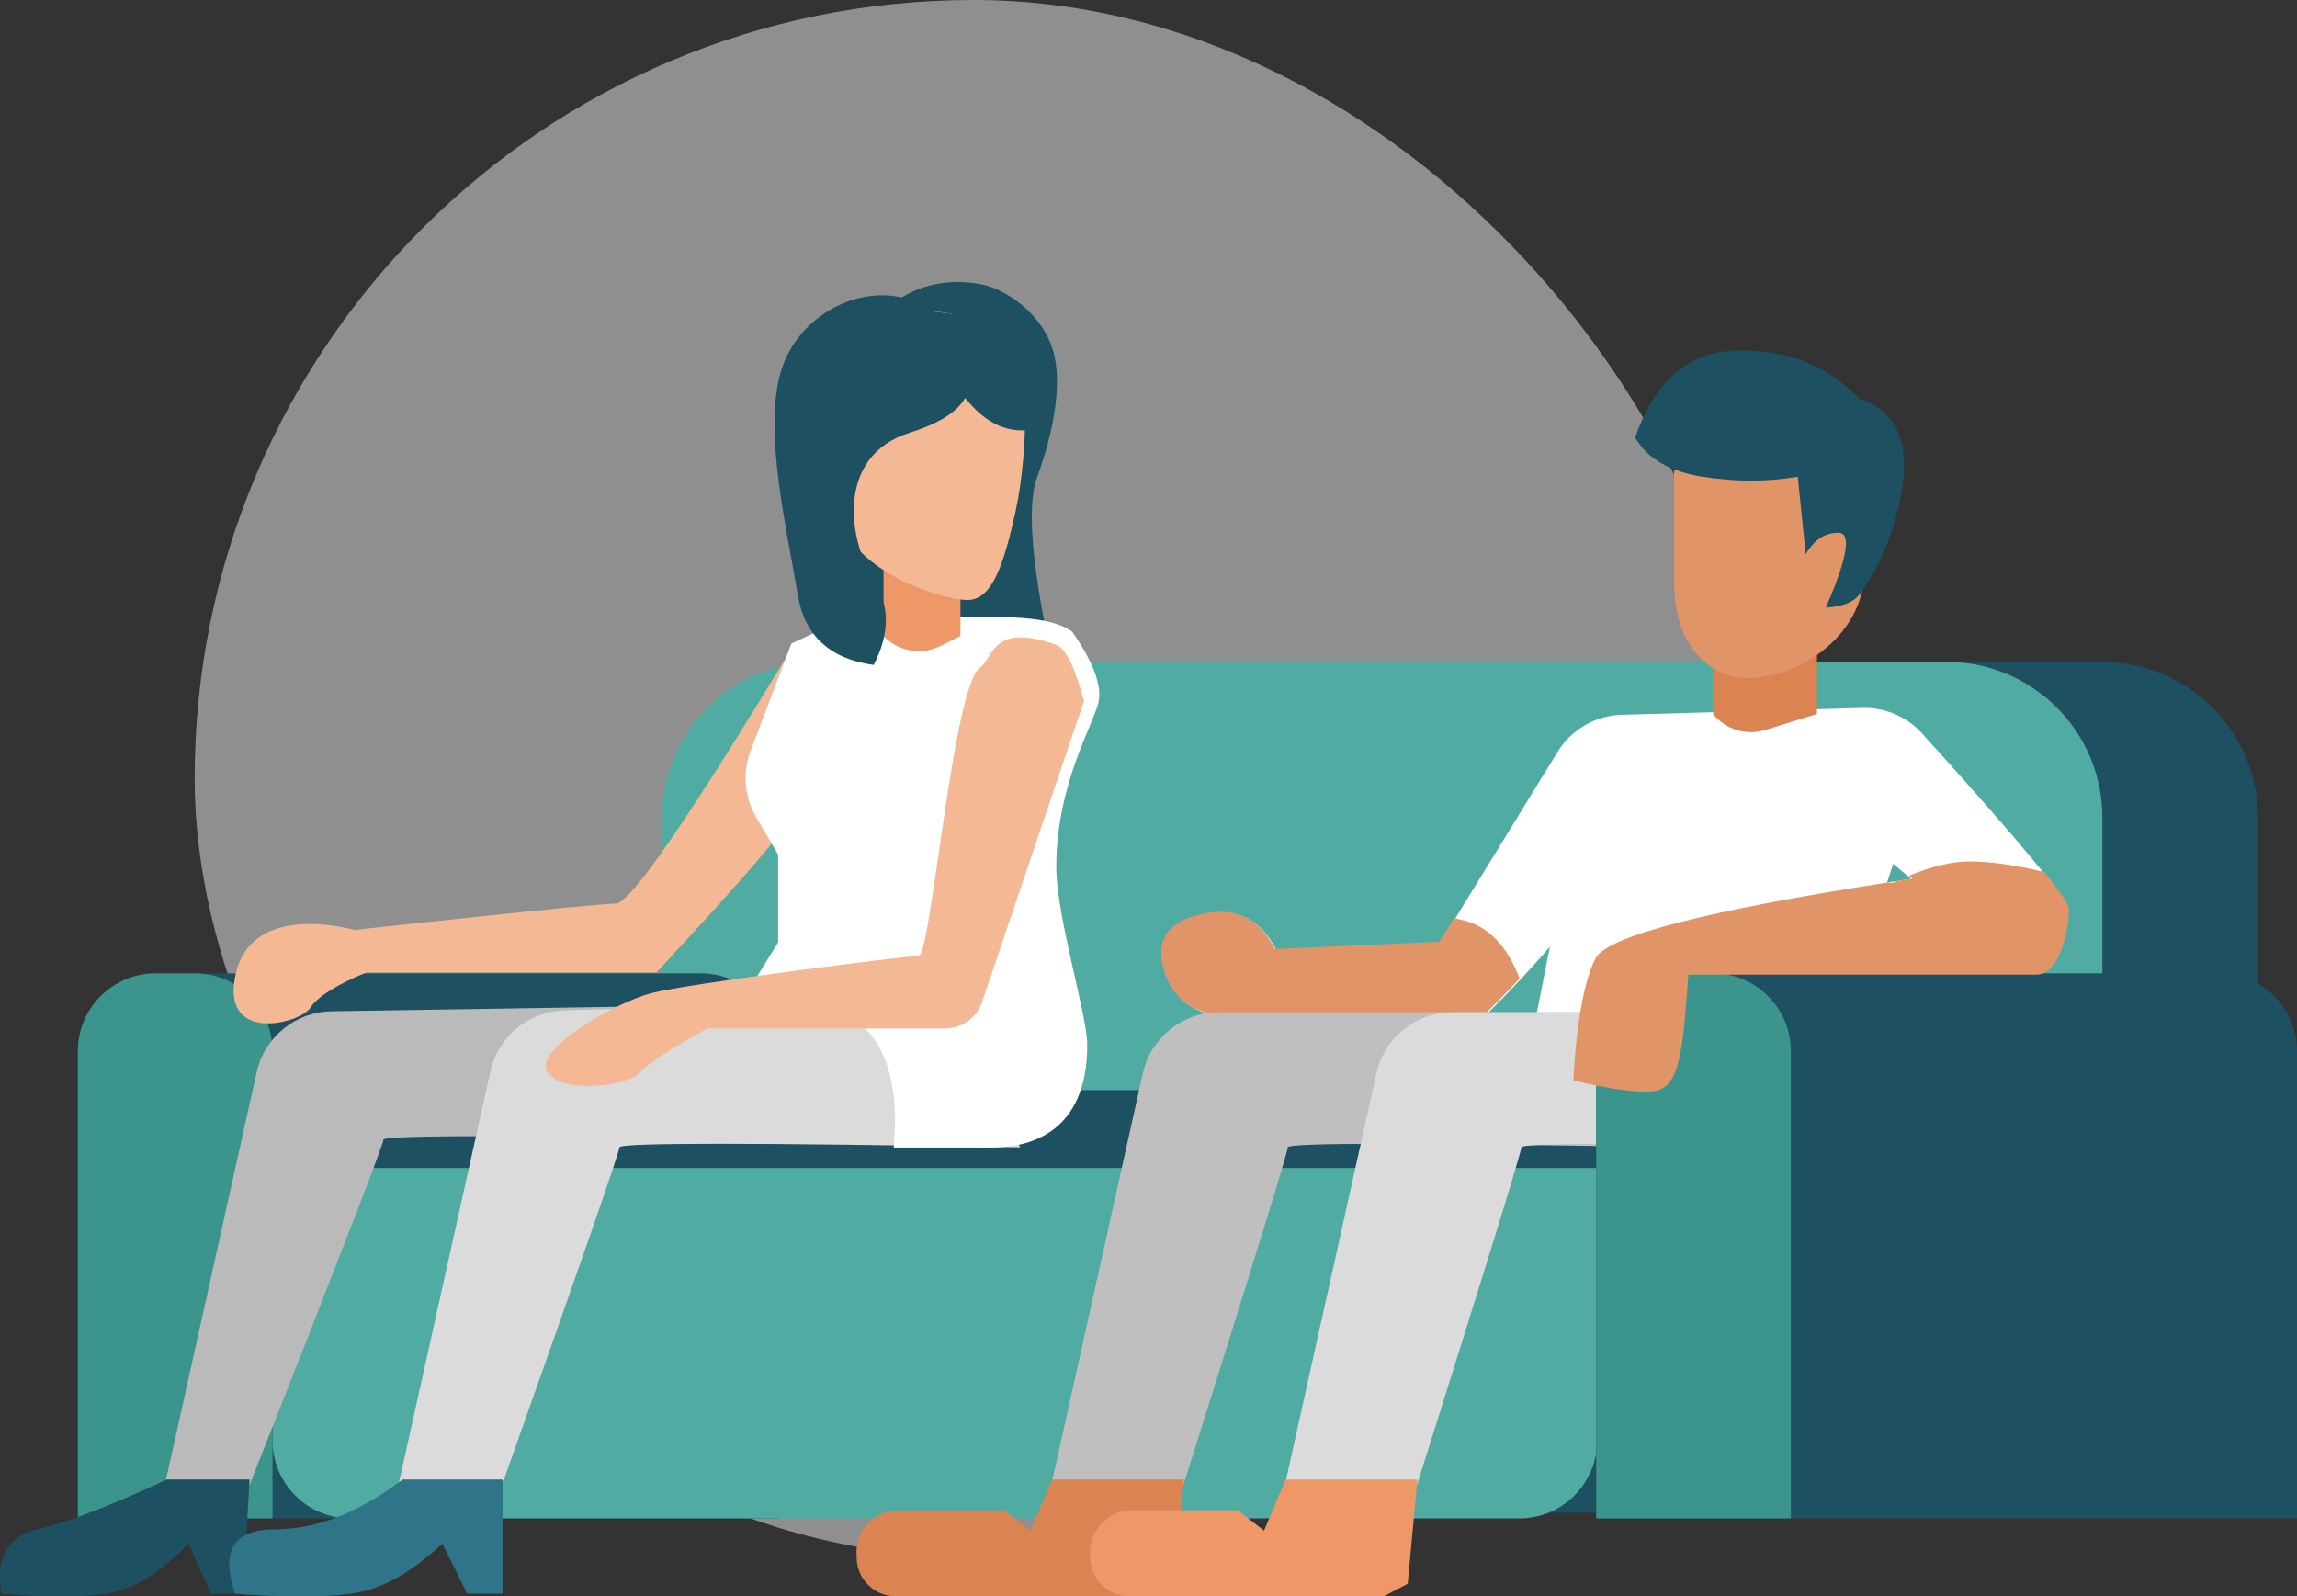 <?xml version="1.0" encoding="UTF-8"?>
<svg width="59px" height="41px" viewBox="0 0 59 41" version="1.1" xmlns="http://www.w3.org/2000/svg" xmlns:xlink="http://www.w3.org/1999/xlink">
    <rect x="0" y="0" width="59" height="41" fill="#333333" stroke="none"/>
    <!-- Generator: sketchtool 51.1 (57501) - http://www.bohemiancoding.com/sketch -->
    <title>755DDE18-528B-4095-99A5-B7E9BF8B81D1</title>
    <desc>Created with sketchtool.</desc>
    <defs></defs>
    <g id="Page-1" stroke="none" stroke-width="1" fill="none" fill-rule="evenodd">
        <g id="List-Your-Property---Step-1-(Estate-type)-Coliving-Selected-" transform="translate(-312, -389)">
            <g id="co-living" transform="translate(288, 365)">
                <g id="coliving" transform="translate(24, 24)">
                    <rect id="Rectangle-25" fill="#ECECEC" opacity="0.5" x="5" y="0" width="40" height="40" rx="20"></rect>
                    <g id="Group-20" transform="translate(0, 7)">
                        <path d="M25,10 L54,10 C56.209,10 58,11.791 58,14 L58,25 L21,25 L21,14 C21,11.791 22.791,10 25,10 Z" id="Rectangle-7-Copy" fill="#1D5060"></path>
                        <path d="M21,10 L50,10 C52.209,10 54,11.791 54,14 L54,25 L17,25 L17,14 C17,11.791 18.791,10 21,10 Z" id="Rectangle-7" fill="#50ACA3"></path>
                        <path d="M4,18 L18,18 C19.105,18 20,18.895 20,20 L20,32 L2,32 L2,20 C2,18.895 2.895,18 4,18 Z" id="Rectangle-27-Copy-4" fill="#1D5060"></path>
                        <path d="M9,21 L23,21 C24.105,21 25,21.895 25,23 L25,31.854 L7,31.854 L7,23 C7,21.895 7.895,21 9,21 Z" id="Rectangle-27" fill="#1D5060"></path>
                        <path d="M26,21 L41,21 C42.105,21 43,21.895 43,23 L43,31.854 L24,31.854 L24,23 C24,21.895 24.895,21 26,21 Z" id="Rectangle-27-Copy" fill="#1D5060"></path>
                        <path d="M7,23 L41.025,23 L41.025,30 C41.025,31.105 40.129,32 39.025,32 L9,32 C7.895,32 7,31.105 7,30 L7,23 Z" id="Rectangle-26" fill="#50ACA3"></path>
                        <path d="M4,18 L5,18 C6.105,18 7,18.895 7,20 L7,32 L2,32 L2,20 C2,18.895 2.895,18 4,18 Z" id="Rectangle-27-Copy-3" fill="#3C958C"></path>
                        <path d="M39.81,17.314 C39.411,17.791 38.867,18.373 38.176,19.062 L31.661,19.062 C30.914,19.186 30.188,18.747 29.951,18.028 C29.708,17.292 29.924,16.808 30.601,16.577 C31.596,16.238 32.321,16.509 32.777,17.392 L36.999,17.207 L40.008,12.311 C40.361,11.737 40.98,11.379 41.655,11.36 L47.83,11.183 C48.415,11.166 48.977,11.406 49.37,11.839 C51.864,14.594 53.111,16.098 53.111,16.354 C53.111,16.767 52.917,18.038 52.264,18.038 L47.688,18.038 L46.593,21.353 L39.099,20.913 L39.81,17.314 Z M48.628,15.189 L48.47,15.668 C48.672,15.637 48.879,15.605 49.089,15.573 L48.628,15.189 Z" id="Combined-Shape" fill="#FFFFFF"></path>
                        <path d="M37.348,16.579 C37.432,16.599 37.521,16.622 37.616,16.646 C38.242,16.807 38.714,17.304 39.033,18.137 C38.771,18.415 38.477,18.718 38.15,19.044 L31.634,19.044 C30.887,19.168 30.162,18.729 29.924,18.01 C29.681,17.274 29.898,16.79 30.574,16.559 C31.569,16.22 32.295,16.491 32.751,17.374 L36.972,17.189 L37.348,16.579 Z" id="Combined-Shape" fill="#E09467"></path>
                        <path d="M39.709,19 L31.307,19 C30.37,19 29.559,19.651 29.355,20.566 L27,31.154 L30.393,31.154 C32.182,25.486 33.077,22.591 33.077,22.47 C33.077,22.348 36.376,22.348 42.973,22.47 L41.196,19 L39.709,19 Z" id="Path-5" fill="#BFBFBF"></path>
                        <path d="M19.003,18.808 L8.512,18.975 C7.587,18.99 6.793,19.637 6.592,20.54 L4.231,31.154 L6.406,31.154 C8.701,25.355 9.848,22.394 9.848,22.273 C9.848,22.151 13.626,22.151 21.181,22.273 L21.181,19.571 L19.003,18.808 Z" id="Path-5-Copy-2" fill="#BABABA"></path>
                        <path d="M45.709,19 L37.307,19 C36.37,19 35.559,19.651 35.355,20.566 L33,31.154 L36.393,31.154 C38.182,25.486 39.077,22.591 39.077,22.47 C39.077,22.348 42.376,22.348 48.973,22.47 L47.196,19 L45.709,19 Z" id="Path-5-Copy" fill="#DBDBDB"></path>
                        <path d="M22.94,19 C23.13,18.877 22.476,18.816 20.978,18.816 C19.69,18.816 17.527,18.861 14.49,18.952 L14.49,18.952 C13.575,18.979 12.796,19.624 12.597,20.517 L10.231,31.154 L12.934,31.03 C14.918,25.445 15.91,22.591 15.91,22.47 C15.91,22.348 19.342,22.348 26.204,22.47 L24.427,19 L22.94,19 Z" id="Path-5-Copy-3" fill="#DBDBDB"></path>
                        <path d="M43,18 L57,18 C58.105,18 59,18.895 59,20 L59,32 L41,32 L41,20 C41,18.895 41.895,18 43,18 Z" id="Rectangle-27-Copy-2" fill="#1D5060"></path>
                        <path d="M23.077,31.791 L25.789,31.791 L26.468,32.313 L27.024,31 L27.698,31 L30.409,31 L30.157,33.68 L29.545,34 L23.003,34 C22.461,34 22.017,33.568 22.004,33.025 L22,32.896 C21.985,32.301 22.455,31.807 23.05,31.791 C23.059,31.791 23.068,31.791 23.077,31.791 Z" id="Rectangle-5" fill="#DB8452"></path>
                        <path d="M29.077,31.791 L31.789,31.791 L32.468,32.313 L33.024,31 L33.698,31 L36.409,31 L36.157,33.68 L35.545,34 L29.003,34 C28.461,34 28.017,33.568 28.004,33.025 L28,32.896 C27.985,32.301 28.455,31.807 29.05,31.791 C29.059,31.791 29.068,31.791 29.077,31.791 Z" id="Rectangle-5-Copy" fill="#EE9867"></path>
                        <path d="M43,18 L44,18 C45.105,18 46,18.895 46,20 L46,32 L41,32 L41,20 C41,18.895 41.895,18 43,18 Z" id="Rectangle-27-Copy-2" fill="#3C958C"></path>
                        <path d="M53.144,16.35 C53.144,16.763 52.95,18.034 52.298,18.034 L43.367,18.034 C43.235,19.857 43.157,20.75 42.655,20.977 C42.168,21.197 40.414,20.75 40.414,20.75 C40.414,20.75 40.497,18.501 40.991,17.603 C41.306,17.031 43.933,16.376 48.485,15.667 C48.531,15.669 48.577,15.672 48.623,15.675 C48.654,15.66 48.685,15.645 48.715,15.631 C48.849,15.611 48.985,15.59 49.123,15.569 L49.031,15.493 C49.624,15.249 50.142,15.126 50.584,15.126 C51.122,15.126 51.764,15.217 52.509,15.398 C52.932,15.927 53.144,16.244 53.144,16.35 Z" id="Combined-Shape" fill="#E09467"></path>
                        <path d="M44,9 L46.67,9 L46.67,11.338 L45.343,11.749 C44.854,11.9 44.321,11.738 44,11.338 L44,9 Z" id="Rectangle-6" fill="#DB8452"></path>
                        <path d="M43,5.03 C43,6.169 43,7.148 43,7.967 C43,9.195 43.556,10.222 44.643,10.395 C45.729,10.568 47.638,9.669 47.868,7.967 C48.098,6.265 49.308,3.88 46.59,3.157 C44.777,2.676 43.581,3.3 43,5.03 Z" id="Path-6" fill="#E09467"></path>
                        <path d="M22.99,0.751 C23.629,0.301 24.365,0.151 25.196,0.301 C25.8,0.41 26.811,1.051 27.07,2.087 C27.344,3.187 26.843,4.698 26.635,5.273 C26.364,6.017 26.509,7.644 27.07,10.153 C25.454,10.713 24.483,10.911 24.156,10.748 C23.344,10.342 23.946,8.589 23.692,8.524 C23.597,8.499 23.865,8.816 22.99,9.087 C22.587,9.212 22.02,8.539 21.973,8.524 C21.662,8.42 20.705,6.38 21.424,5.835 C22.348,5.135 25.043,5.891 24.884,5.676 C24.51,5.169 23.878,3.527 22.99,0.751 Z" id="Path-14" fill="#1D5060"></path>
                        <path d="M42,4.241 C42.31,4.778 42.887,5.113 43.732,5.245 C44.576,5.378 45.391,5.378 46.177,5.245 L46.381,7.236 C46.595,6.867 46.874,6.683 47.218,6.683 C47.562,6.683 47.455,7.324 46.898,8.606 C47.321,8.582 47.607,8.471 47.756,8.274 C48.589,7.173 48.908,5.671 48.908,4.959 C48.908,4.057 48.524,3.486 47.756,3.247 C46.987,2.416 45.965,2 44.689,2 C43.413,2 42.517,2.747 42,4.241 Z" id="Path-7" fill="#1D5060"></path>
                        <path d="M20.438,9.481 C17.731,13.966 16.19,16.209 15.815,16.209 C15.252,16.209 9.102,16.886 9.102,16.886 C9.102,16.886 6.517,16.131 6.064,17.976 C5.611,19.82 7.702,19.305 7.974,18.883 C8.156,18.601 8.635,18.299 9.411,17.976 L16.861,17.976 C19.029,15.65 20.221,14.264 20.438,13.818 C20.655,13.371 20.655,11.926 20.438,9.481 Z" id="Path-9" fill="#F4B895"></path>
                        <path d="M22.366,19.574 C22.873,20.199 23.07,21.166 22.956,22.475 C23.991,22.475 24.825,22.475 25.458,22.475 C26.407,22.475 27.927,22.136 27.927,19.835 C27.927,19.078 27.131,16.526 27.131,15.269 C27.131,13.149 28.1,11.579 28.217,11.033 C28.308,10.611 28.083,10.009 27.542,9.227 C27.289,9.038 26.874,8.921 26.298,8.876 C25.721,8.832 24.818,8.832 23.59,8.876 L20.975,9.227 L20.327,9.529 L19.283,12.275 C19.066,12.842 19.12,13.477 19.428,14.001 L19.987,14.95 L19.987,17.203 L18.941,18.898 C20.717,18.724 21.858,18.949 22.366,19.574 Z" id="Path-8" fill="#FFFFFF"></path>
                        <path d="M27.843,11.007 L25.224,18.737 C25.087,19.142 24.706,19.416 24.277,19.416 L18.165,19.416 C17.181,19.965 16.602,20.345 16.427,20.555 C16.164,20.87 14.498,21.127 14.072,20.555 C13.645,19.983 15.79,18.753 16.736,18.507 C17.682,18.261 23.272,17.552 23.595,17.552 C23.919,17.552 24.465,10.63 25.176,10.145 C25.517,9.913 25.468,8.967 27.134,9.566 C27.372,9.652 27.609,10.132 27.843,11.007 Z" id="Path-10" fill="#F4B895"></path>
                        <path d="M4.29,31 L6.412,31 L6.238,33.934 L5.416,33.934 L4.842,32.648 C4.114,33.407 3.409,33.836 2.73,33.934 C2.05,34.032 1.152,34.032 0.036,33.934 C-0.112,33.008 0.195,32.457 0.958,32.281 C1.721,32.104 2.832,31.677 4.29,31 Z" id="Path-12" fill="#1D5060"></path>
                        <path d="M10.343,31 L12.908,31 L12.908,33.934 L11.998,33.934 L11.362,32.648 C10.555,33.407 9.776,33.836 9.023,33.934 C8.27,34.032 7.276,34.032 6.04,33.934 C5.656,32.832 5.996,32.281 7.061,32.281 C8.125,32.281 9.219,31.854 10.343,31 Z" id="Path-12-Copy" fill="#2F7489"></path>
                        <path d="M22.694,7 L24.67,7 L24.67,9.338 L24.157,9.592 C23.666,9.835 23.074,9.732 22.694,9.338 L22.694,7 Z" id="Rectangle-6-Copy" fill="#EE9867"></path>
                        <path d="M21.004,3.03 C20.981,4.247 21.066,5.291 21.258,6.161 C21.547,7.467 21.849,8.412 22.483,8.412 C23.118,8.412 25.641,7.669 25.871,5.967 C26.101,4.265 27.311,1.88 24.593,1.157 C22.781,0.676 21.585,1.3 21.004,3.03 Z" id="Path-6-Copy" fill="#F4B895" transform="translate(23.669, 4.706) scale(-1, 1) translate(-23.669, -4.706) "></path>
                        <path d="M24.793,2.295 C25.145,3.1 24.671,3.705 23.374,4.112 C21.427,4.723 21.813,6.919 22.44,7.896 C22.858,8.548 22.858,9.276 22.44,10.079 C21.307,9.924 20.656,9.316 20.485,8.253 C20.228,6.66 19.608,4.127 20.046,2.58 C20.485,1.033 22.231,0.203 23.521,0.757 C24.38,1.127 24.804,1.639 24.793,2.295 Z" id="Path-13" fill="#1D5060"></path>
                        <path d="M24.811,3.244 C25.337,3.903 25.937,4.161 26.613,4.018 C27.626,3.803 26.6,2.161 26.015,1.663 C25.429,1.164 23.61,0.77 23.106,1.155 C22.77,1.412 23.339,2.109 24.811,3.244 Z" id="Path-15" fill="#1D5060"></path>
                    </g>
                </g>
            </g>
        </g>
    </g>
</svg>